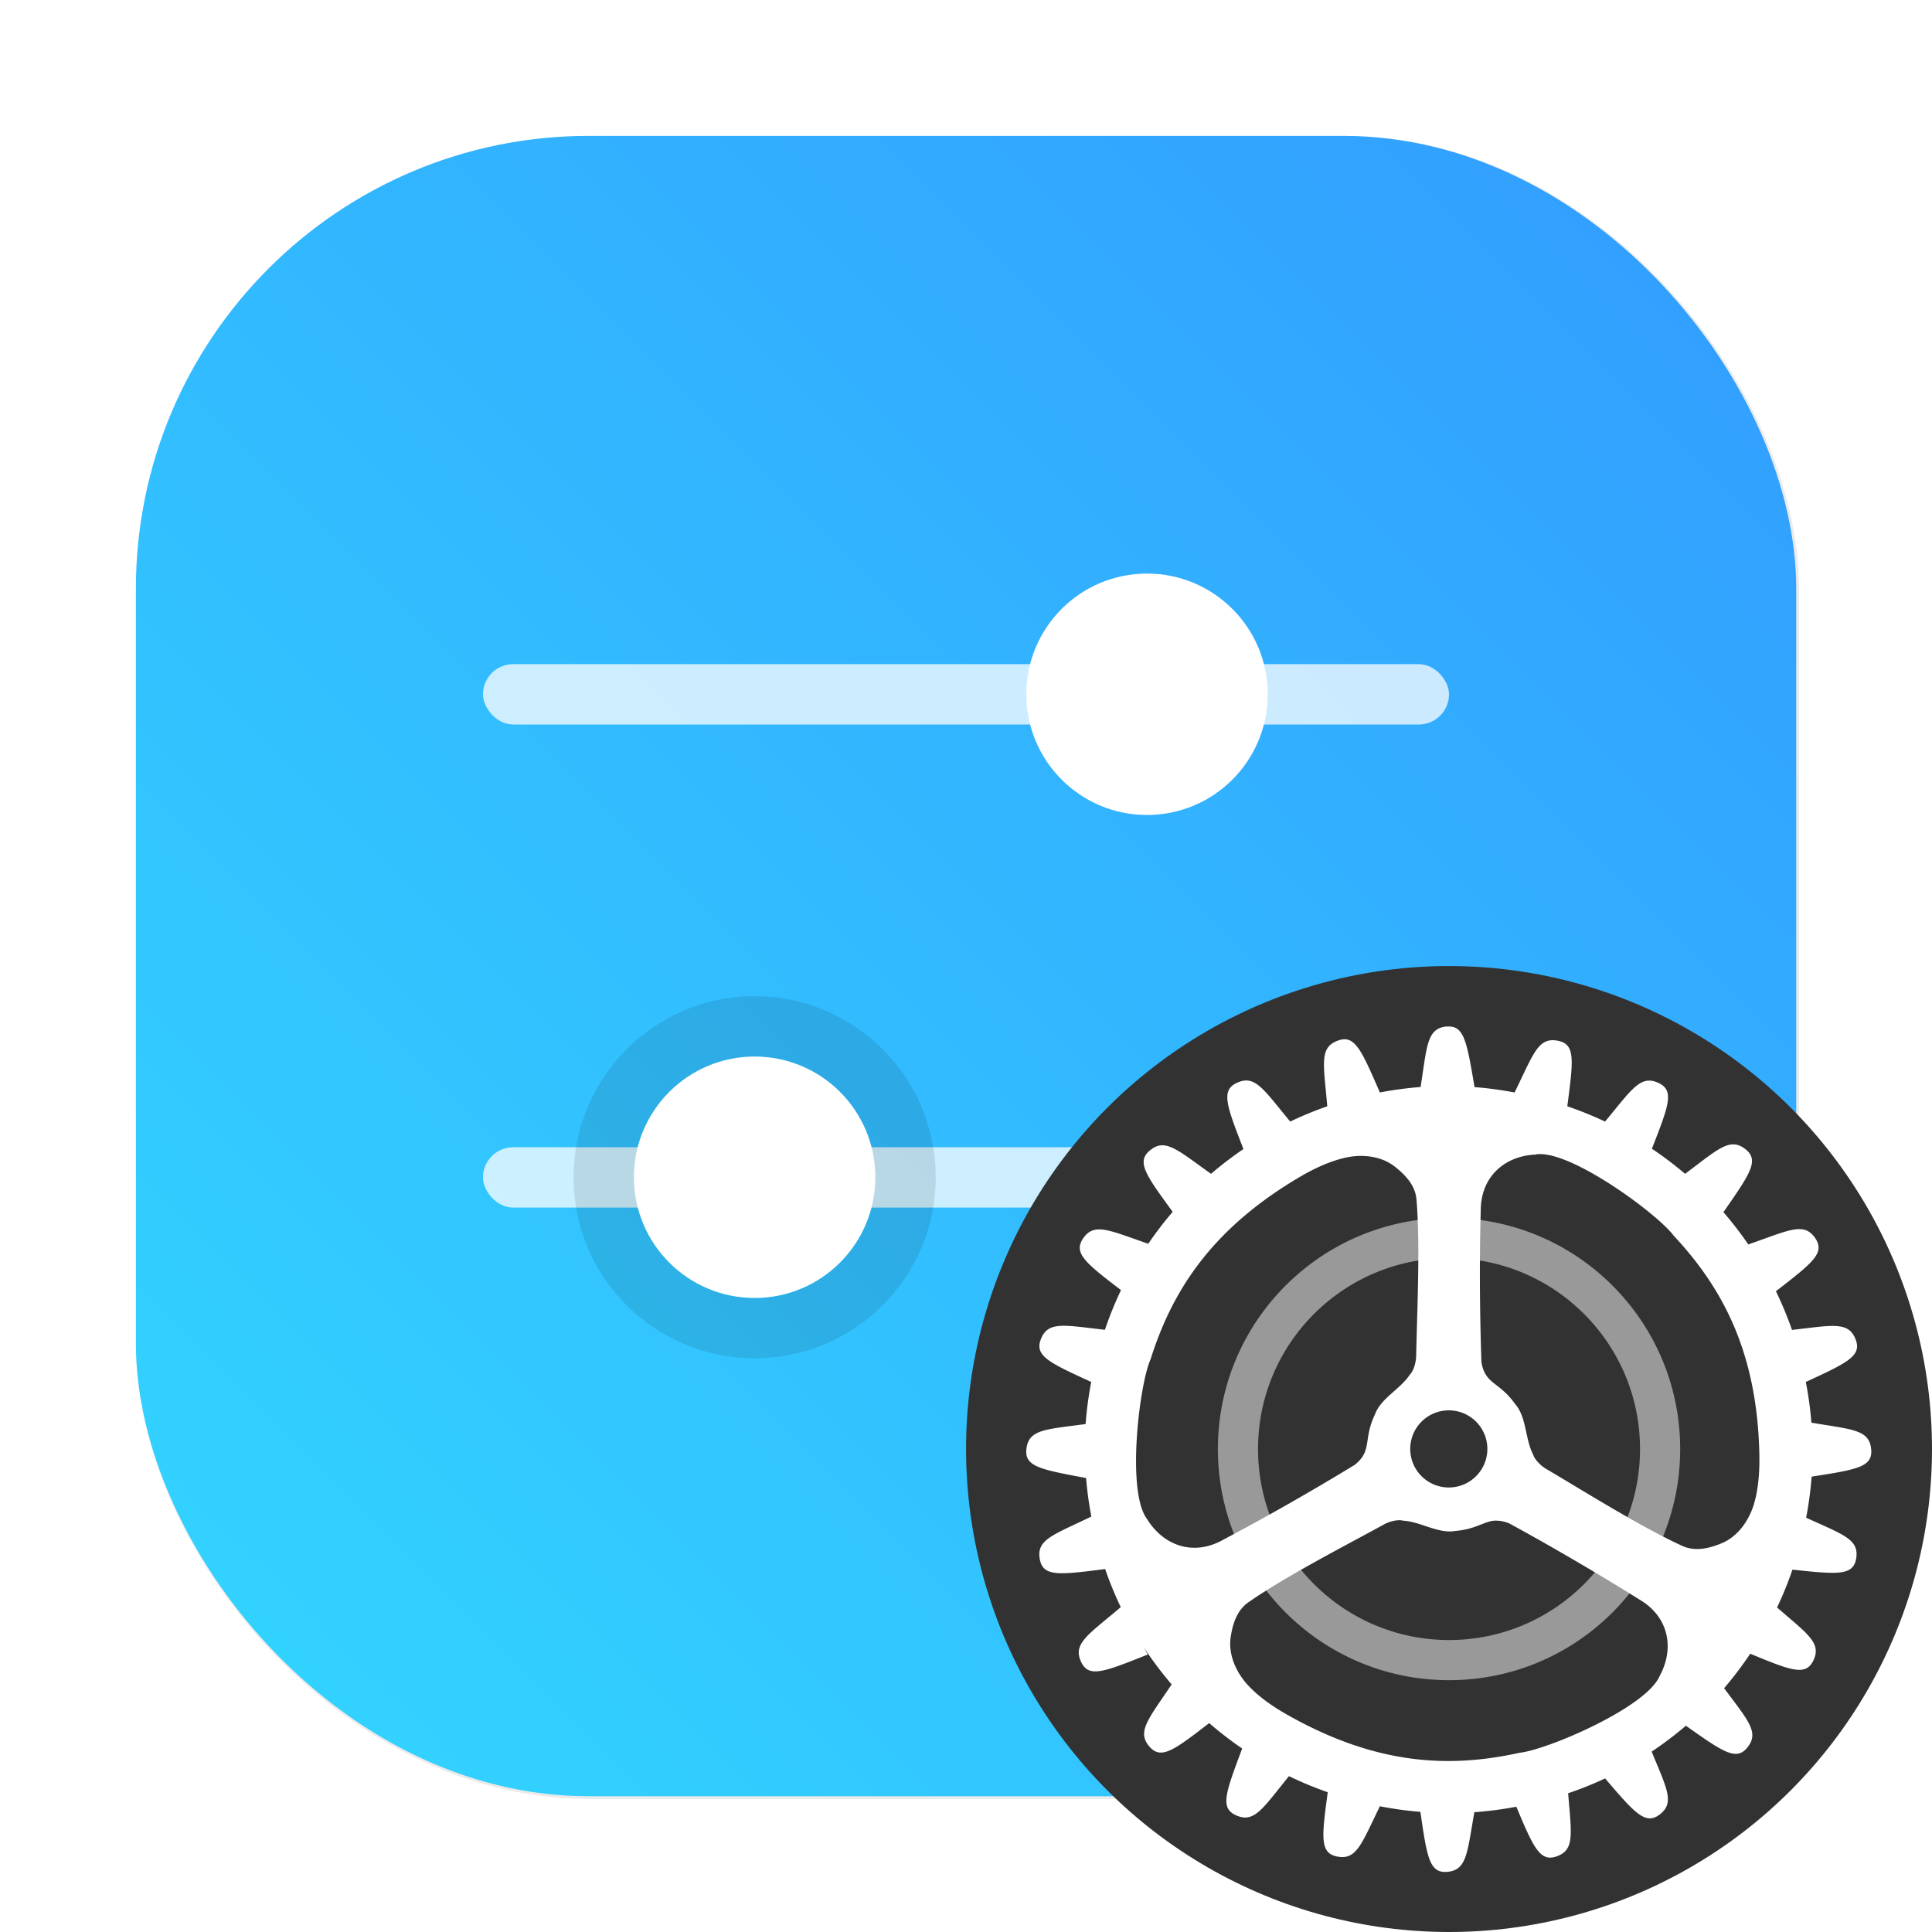 <?xml version="1.0" encoding="UTF-8"?>
<svg width="64" height="64" version="1.1" viewBox="0 0 16.933 16.933" xmlns="http://www.w3.org/2000/svg" xmlns:cc="http://creativecommons.org/ns#" xmlns:dc="http://purl.org/dc/elements/1.1/" xmlns:rdf="http://www.w3.org/1999/02/22-rdf-syntax-ns#" xmlns:xlink="http://www.w3.org/1999/xlink">
 <defs>
  <filter id="filter1057-2" x="-.027" y="-.027" width="1.054" height="1.054" color-interpolation-filters="sRGB">
   <feGaussianBlur stdDeviation="0.619"/>
  </filter>
  <linearGradient id="linearGradient1053-9" x1="-127" x2="-72" y1="60" y2="5" gradientTransform="matrix(.265 0 0 .265 36.061 -1.371)" gradientUnits="userSpaceOnUse">
   <stop stop-color="#32d7ff" offset="0"/>
   <stop stop-color="#329bff" offset="1"/>
  </linearGradient>
 </defs>
 <g transform="translate(-1.269 1.236)">
  <rect transform="matrix(.265 0 0 .265 1.269 -1.236)" x="4.5" y="4.5" width="55" height="55" ry="15" fill="#141414" filter="url(#filter1057-2)" opacity=".3" stroke-linecap="round" stroke-width="2.744"/>
  <rect x="2.46" y="-.045" width="14.552" height="14.552" ry="3.969" fill="url(#linearGradient1053-9)" stroke-linecap="round" stroke-width=".726"/>
  <g fill="#fff">
   <rect x="5.502" y="4.585" width="8.467" height=".529" ry=".265" opacity=".75" paint-order="stroke markers fill"/>
   <circle cx="11.322" cy="4.849" r="1.058" paint-order="stroke markers fill"/>
   <rect x="5.502" y="8.819" width="8.467" height=".529" ry=".265" opacity=".75" paint-order="stroke markers fill"/>
  </g>
  <circle cx="7.883" cy="9.082" r="1.587" opacity=".1" paint-order="markers stroke fill"/>
  <circle cx="7.883" cy="9.082" r="1.058" fill="#fff" paint-order="markers stroke fill"/>
 </g>
 <g transform="translate(-12.435 2.012)">
  <circle cx="25.135" cy="10.688" r="4.233" fill="#323232" stroke-linecap="round" stroke-width=".605"/>
  <circle cx="25.135" cy="10.688" r="1.85" fill="none" opacity=".5" stroke="#fff" stroke-dashoffset=".421" stroke-width=".352"/>
  <path d="m25.115 6.984c-0.175 0.018-0.172 0.166-0.229 0.531a3.195 3.186 30 0 0-0.357 0.048c-0.164-0.377-0.22-0.508-0.367-0.455-0.167 0.06-0.126 0.203-0.094 0.576a3.195 3.186 30 0 0-0.325 0.134c-0.236-0.285-0.309-0.414-0.468-0.339-0.141 0.066-0.09 0.198 0.058 0.58a3.195 3.186 30 0 0-0.284 0.217c-0.298-0.212-0.403-0.317-0.537-0.204-0.118 0.099-0.036 0.213 0.201 0.537a3.195 3.186 30 0 0-0.214 0.28c-0.346-0.119-0.476-0.19-0.573-0.044-0.084 0.127 0.025 0.214 0.334 0.45a3.195 3.186 30 0 0-0.141 0.348c-0.358-0.04-0.5-0.079-0.562 0.084-0.055 0.145 0.073 0.204 0.442 0.373a3.195 3.186 30 0 0-0.049 0.369c-0.353 0.048-0.499 0.046-0.519 0.218-0.018 0.155 0.121 0.18 0.523 0.255a3.195 3.186 30 0 0 0.046 0.338c-0.34 0.164-0.485 0.202-0.451 0.377 0.03 0.152 0.17 0.134 0.572 0.083a3.195 3.186 30 0 0 0.137 0.334c-0.292 0.247-0.423 0.32-0.347 0.481 0.067 0.141 0.199 0.087 0.584-0.066l-0.036-0.064a3.195 3.186 30 0 0 0.245 0.326c-0.206 0.308-0.309 0.415-0.193 0.547 0.101 0.114 0.213 0.031 0.522-0.208a3.195 3.186 30 0 0 0.289 0.223c-0.145 0.388-0.197 0.521-0.054 0.585 0.16 0.072 0.232-0.057 0.464-0.343a3.195 3.186 30 0 0 0.34 0.141c-0.053 0.393-0.07 0.532 0.08 0.563 0.173 0.035 0.214-0.107 0.377-0.44a3.195 3.186 30 0 0 0.355 0.049c0.058 0.398 0.079 0.538 0.233 0.526 0.175-0.014 0.176-0.162 0.24-0.523a3.195 3.186 30 0 0 0.368-0.048c0.15 0.358 0.207 0.485 0.351 0.436 0.164-0.056 0.131-0.199 0.103-0.554a3.195 3.186 30 0 0 0.324-0.13c0.26 0.304 0.352 0.41 0.476 0.318 0.138-0.103 0.065-0.228-0.068-0.553a3.195 3.186 30 0 0 0.3-0.227c0.325 0.23 0.441 0.311 0.538 0.192 0.109-0.134 0.007-0.237-0.203-0.521a3.195 3.186 30 0 0 0.229-0.302c0.355 0.147 0.485 0.198 0.552 0.062 0.077-0.155-0.047-0.233-0.317-0.467a3.195 3.186 30 0 0 0.135-0.332c0.392 0.042 0.531 0.055 0.558-0.095 0.03-0.171-0.111-0.21-0.438-0.36a3.195 3.186 30 0 0 0.048-0.36c0.397-0.062 0.536-0.084 0.522-0.238-0.015-0.175-0.163-0.174-0.524-0.235a3.195 3.186 30 0 0-0.049-0.357c0.365-0.168 0.492-0.228 0.437-0.372-0.062-0.162-0.203-0.124-0.558-0.084a3.195 3.186 30 0 0-0.141-0.339c0.32-0.248 0.432-0.334 0.346-0.463-0.099-0.148-0.229-0.072-0.588 0.053a3.195 3.186 30 0 0-0.218-0.283c0.235-0.338 0.316-0.454 0.194-0.551-0.137-0.109-0.238-0.003-0.53 0.215a3.195 3.186 30 0 0-0.291-0.22c0.148-0.378 0.199-0.51 0.059-0.576h-3.44e-4c-0.159-0.075-0.233 0.054-0.469 0.338a3.195 3.186 30 0 0-0.331-0.134c0.053-0.403 0.072-0.544-0.081-0.574-0.175-0.035-0.213 0.11-0.381 0.453a3.195 3.186 30 0 0-0.351-0.047c-0.069-0.406-0.092-0.546-0.247-0.53zm0.785 1.121c0.112-0.015 0.289 0.054 0.474 0.157 0.309 0.172 0.641 0.436 0.73 0.556 0.424 0.454 0.733 1.016 0.751 1.921 0.003 0.168-0.012 0.321-0.052 0.446-0.043 0.13-0.13 0.261-0.267 0.324-0.113 0.048-0.239 0.082-0.357 0.028-0.365-0.168-0.824-0.457-1.193-0.675-0.062-0.037-0.107-0.096-0.114-0.126-0.07-0.133-0.057-0.326-0.155-0.439-0.143-0.203-0.266-0.173-0.298-0.372-0.015-0.443-0.018-0.891-0.006-1.328 6.62e-4 -0.303 0.218-0.481 0.486-0.49zm-1.571 0.015c0.093-0.005 0.19 0.01 0.275 0.056 0.016 0.009 0.032 0.019 0.047 0.03 0.097 0.075 0.189 0.168 0.199 0.297 0.033 0.4 0.006 0.942-0.003 1.37-0.002 0.072-0.031 0.141-0.054 0.161-0.081 0.126-0.256 0.209-0.307 0.35-0.107 0.225-0.02 0.317-0.178 0.443-0.379 0.231-0.768 0.453-1.154 0.657-0.264 0.148-0.526 0.046-0.666-0.183-0.182-0.239-0.067-1.182 0.031-1.399 0.187-0.592 0.526-1.137 1.305-1.597 0.145-0.086 0.286-0.146 0.414-0.173 0.029-0.006 0.06-0.01 0.091-0.012zm0.804 2.229a0.338 0.338 0 0 1 0.338 0.338 0.338 0.338 0 0 1-0.338 0.338 0.338 0.338 0 0 1-0.338-0.338 0.338 0.338 0 0 1 0.338-0.338zm0.41 0.967c0.034-0.001 0.071 0.005 0.118 0.023 0.195 0.106 0.389 0.216 0.58 0.328 0.192 0.112 0.381 0.226 0.566 0.342 0.26 0.155 0.303 0.433 0.174 0.668-0.116 0.277-0.99 0.649-1.227 0.673-0.606 0.134-1.248 0.113-2.035-0.332-0.147-0.083-0.27-0.174-0.357-0.272-0.09-0.103-0.158-0.244-0.143-0.394 0.017-0.122 0.052-0.247 0.158-0.321 0.33-0.229 0.813-0.477 1.188-0.682 0.063-0.035 0.137-0.043 0.167-0.033 0.15 0.007 0.309 0.117 0.457 0.09 0.186-0.015 0.253-0.087 0.354-0.091z" fill="#fff" image-rendering="optimizeSpeed" stroke-width=".169"/>
 </g>
</svg>
